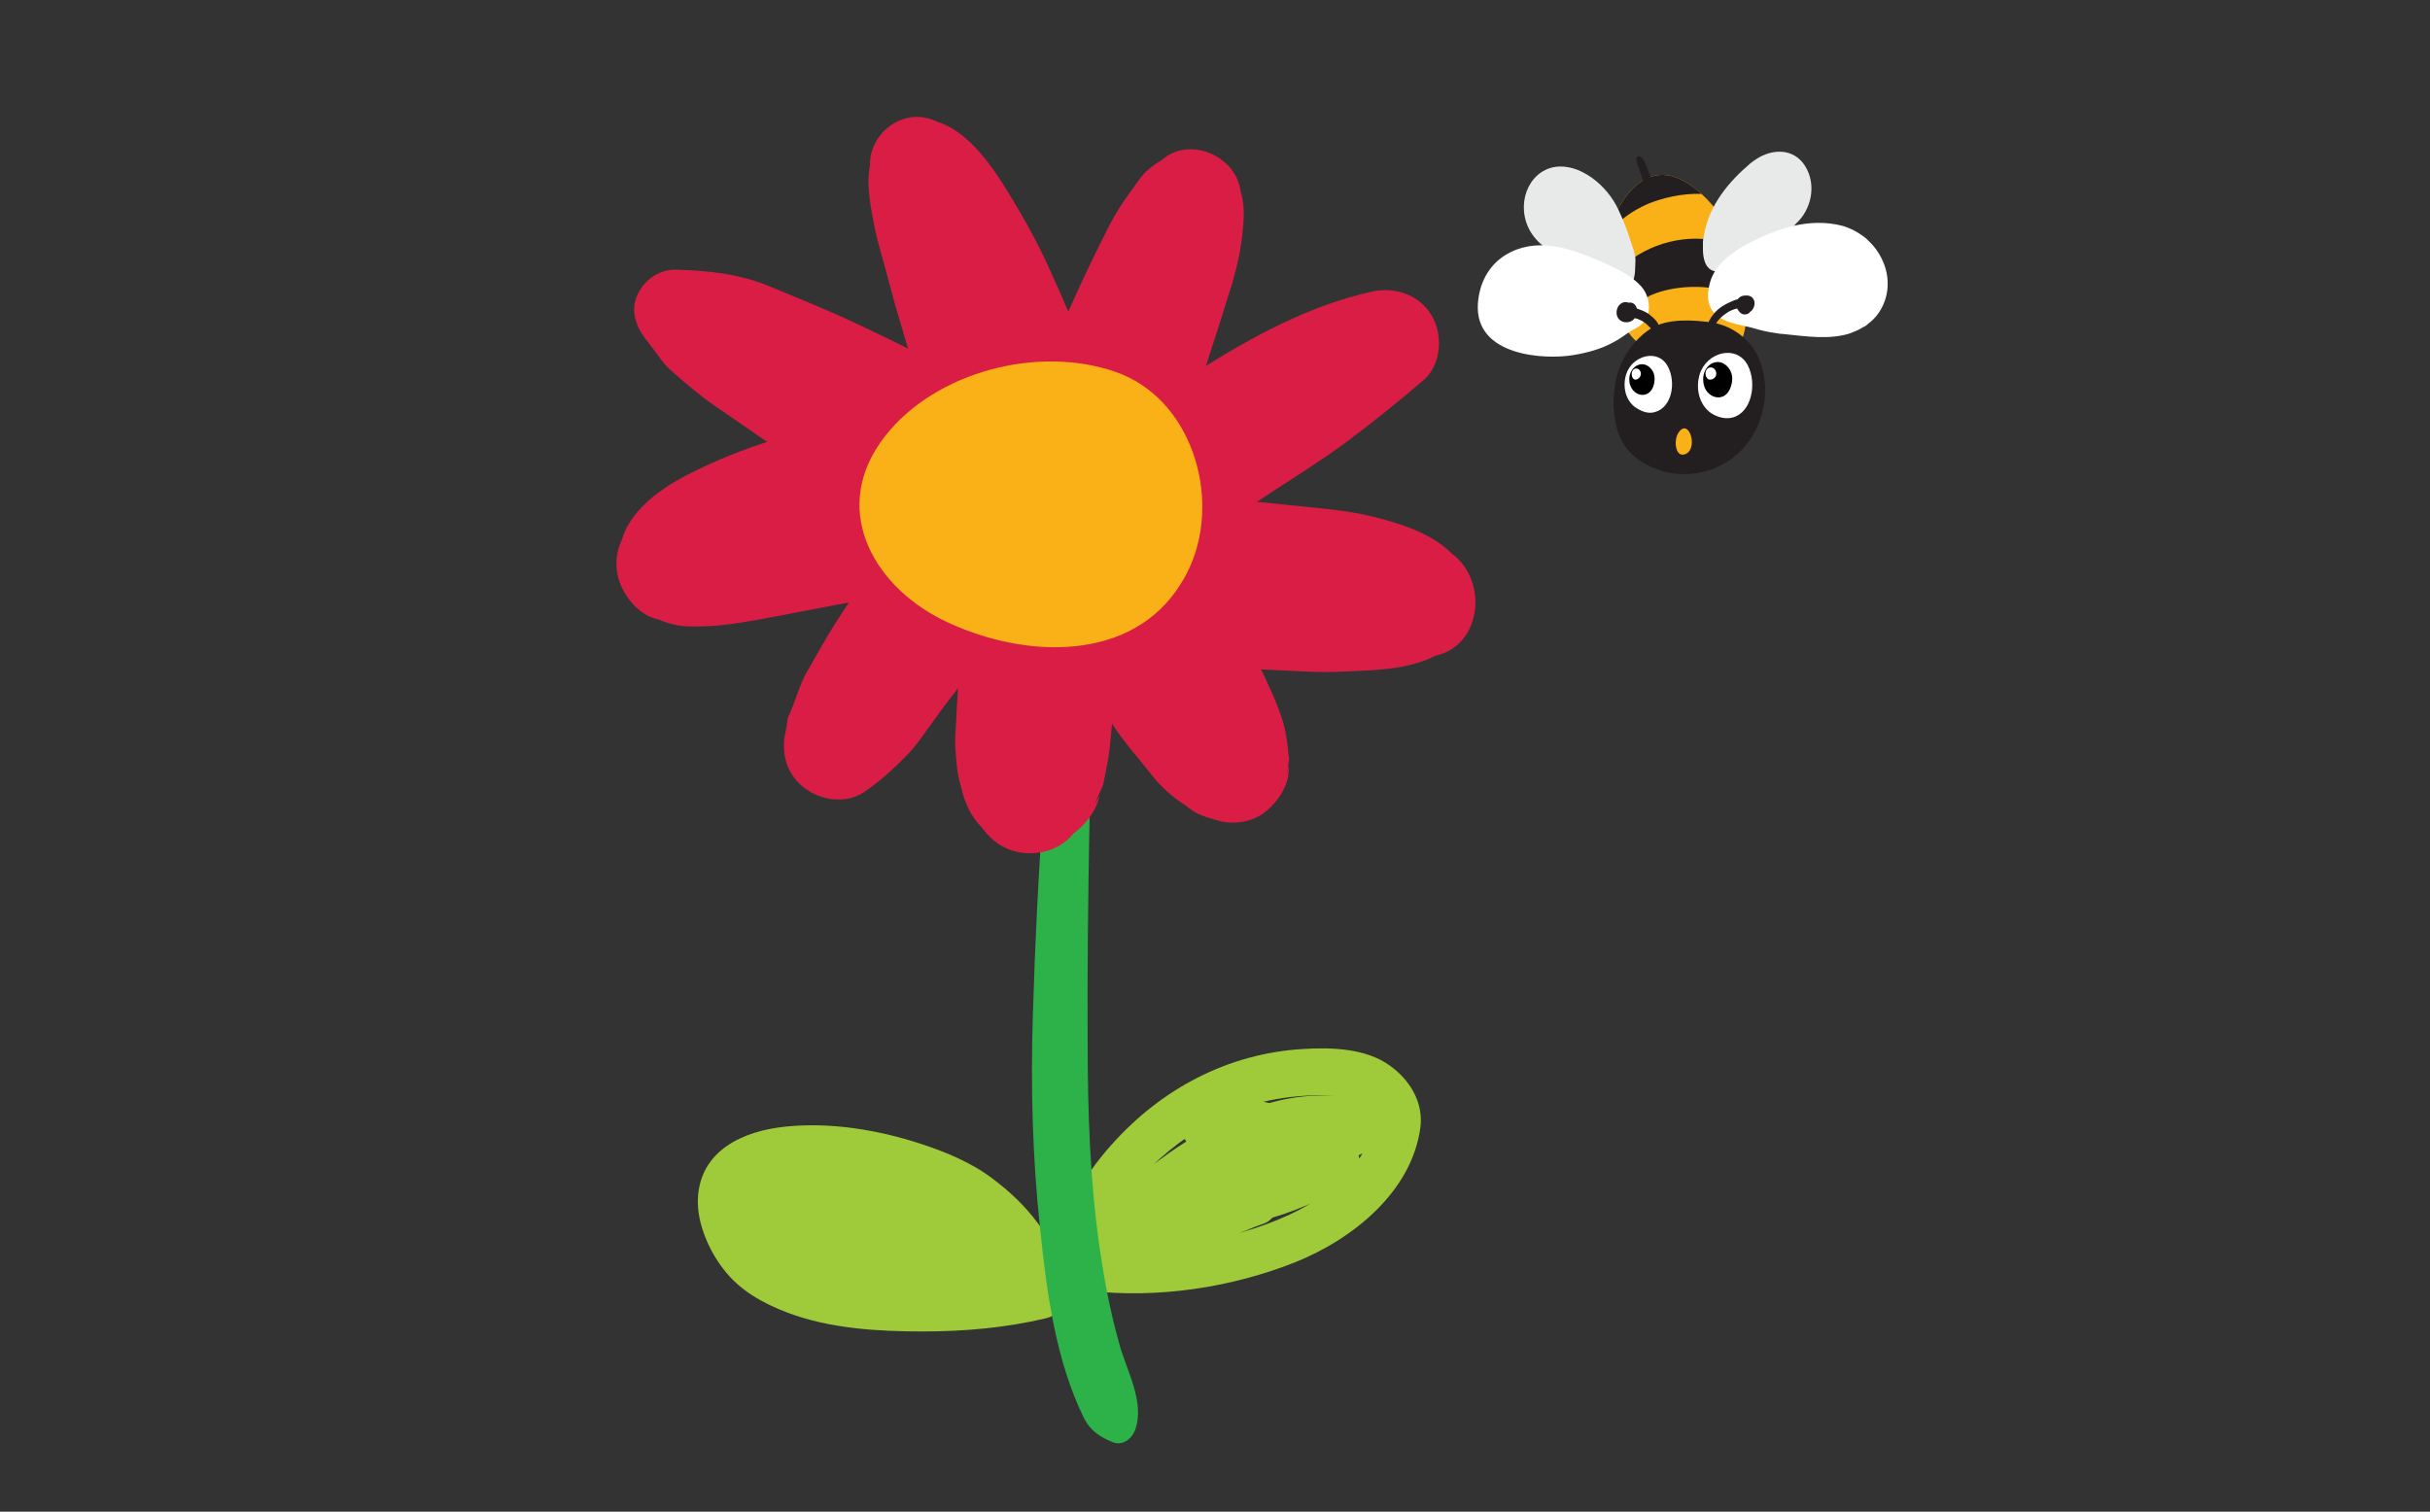 <?xml version="1.0" encoding="utf-8"?>
<!-- Generator: Adobe Illustrator 22.0.1, SVG Export Plug-In . SVG Version: 6.00 Build 0)  -->
<svg version="1.1" id="Calque_1" xmlns="http://www.w3.org/2000/svg" xmlns:xlink="http://www.w3.org/1999/xlink" x="0px" y="0px"
	 viewBox="0 0 532.4 331.3" style="enable-background:new 0 0 532.4 331.3;" xml:space="preserve">
<rect x="0" y="0" width="532.4" height="331.3" fill="#333333" stroke="none"/>
<style type="text/css">
	.st0{fill:#9FCB3A;}
	.st1{fill:#2DB24A;}
	.st2{fill:#DA1D45;}
	.st3{fill:#FAB017;}
	.st4{fill:#231F20;}
	.st5{fill:#E8EAEA;}
	.st6{fill:#FFFFFF;}
</style>
<g>
	<path class="st0" d="M282.1,258.1c-8.5-2.1-19,3.6-25.7,8.4c-3,2.2-2.3,7.7,2,7.5c6.7-0.2,12.2-3.7,18.4-5.8
		c4.3-1.5,3.7-8.1-1.1-8.1c-4.5,0-9-0.2-13.5-0.3c0.7,2.7,1.5,5.5,2.2,8.2c6.8-4.7,10.7-12.5,17.4-17.1c3.3-2.3,2.8-7.1-1.1-8.4
		c-4.9-1.6-9.6-2.1-14.7-2.1c0,3.1,0,6.2,0,9.3c0.6,0,1.3,0,1.9,0c-0.4-3-0.8-6.1-1.2-9.1c-3.7,1.5-11.1,5.2-6.2,10.2
		c1,1.1,2.5,1.6,3.9,1.9c0.9,0.2,1.8,0.3,2.7,0.4c0,0,2.4,0.8,1.4,0.2c1.8,1,4.4-0.3,4.2-2.4c-0.1-2.2-0.8-3.9-2.6-5.3
		c-0.9-0.7-1.7-1.2-2.8-1.6c-0.3-0.1-0.6-0.2-0.9-0.3c-2.2-0.8,1.3,0.5,1.8,2.5c0,0.8,0,1.6,0,2.5c-1.9,2.1-2.3,2.7-1.2,1.9
		c0.7-0.4,1.4-0.7,2.1-1c4.6-1.9,4.4-9.1-1.2-9.1c-0.6,0-1.3,0-1.9,0c-6,0-6,9.3,0,9.3c4.4,0,8.1,0.4,12.2,1.7
		c-0.4-2.8-0.7-5.6-1.1-8.4c-6.7,4.8-10.5,12.7-17.2,17.5c-3.4,2.4-2.4,8.2,2.2,8.2c4.5,0,9-0.2,13.5-0.3c-0.4-2.7-0.7-5.4-1.1-8.1
		c-5.3,1.9-10.5,5.5-16.2,5.7c0.7,2.5,1.4,5,2,7.5c3.7-2.7,7.7-4.9,12-6.5c3.8-1.4,7.5-2.2,10.6-5
		C284.4,260.9,283.7,258.5,282.1,258.1L282.1,258.1z"/>
	<path class="st0" d="M229.9,278.3c0.3-1.6,0.9-3.5,0.5-5c-0.5-1.8-1.9-3.7-3-5.2c-2.8-3.8-6.1-6.9-9.8-9.7
		c-4.7-3.6-10.5-6-16.1-7.8c-9.2-3-19.6-4.7-29.3-3.7c-9.3,0.9-18.9,5.2-19.3,15.9c-0.2,5.2,2.4,11.2,5.5,15.2
		c3.6,4.8,8.7,7.6,14.2,9.7c9.3,3.5,19.8,4.1,29.6,4.1c9,0,18.2-0.8,27-2.9c4.5-1.1,4.9-6.2,2.5-9.3c-8.5-10.6-20.6-17.6-33.2-21.6
		c-11.9-3.8-25.9-4.9-37.3,1.1c-2.6,1.4-4,5.6-2.1,8.1c12.6,17,37.8,17.9,57,20.2c2.6,0.3,5.1-2,5.7-4.3c0.8-2.7-0.5-5.1-2.7-6.7
		c-15.1-10.8-33-24-52.6-17.9c-4.5,1.4-6.2,8.4-1.4,10.7c8.9,4.3,18,6.9,27.9,6.6c3.7-0.1,5.9-5.8,2-7.5c-7.9-3.5-16.3-5.5-24.1-9.3
		c-0.5,3.6-0.9,7.2-1.4,10.7c16-5,31.4,8.1,43.5,16.7c1-3.7,2-7.3,3-11c-8.5-1-16.9-1.9-25.3-3.8c-7.5-1.7-17-4.5-21.5-10.6
		c-0.7,2.7-1.4,5.4-2.1,8.1c8.4-4.5,19.8-2.7,29,0.2c10.4,3.3,20.7,9.3,27.5,17.9c0.8-3.1,1.6-6.2,2.5-9.3c-10.5,2.6-22,3-33.4,2.2
		c-5.9-0.4-11.7-1.4-17.2-3.4c-4.6-1.6-7.4-3.9-9.5-7.8c-0.7-1.2-0.9-1.7-1.3-2.8c-0.2-0.5-0.3-1.1-0.5-1.6c0-0.2-0.3-1.9-0.1-0.5
		c-0.1-0.5,0.1-3.1-0.1-1.6c0.1-0.4,0.2-0.8,0.3-1.1c0.3-0.9-0.6,1,0.2-0.4c0.7-1.1-0.8,0.9,0-0.1c0.3-0.3,0.5-0.5,0.8-0.8
		c-1.1,1,0.8-0.4,1.2-0.7c0.2-0.1,1.5-0.7,0.3-0.1c0.4-0.2,0.9-0.3,1.3-0.4c1.1-0.3,2.2-0.6,3.3-0.8c1.7-0.3-1.1,0.1,0.6-0.1
		c0.5-0.1,1.1-0.1,1.6-0.1c1.1-0.1,2.2-0.1,3.4-0.1c2.6,0,5.1,0.2,7.6,0.4c1.6,0.2,3.9,0.6,6.2,1c2.4,0.5,4.7,1.1,7.1,1.8
		c0.8,0.2,1.6,0.5,2.4,0.8c0.4,0.1,2.9,1.1,1.8,0.6c2.8,1.2,5.6,2.5,8.2,4c3.1,1.9,5.9,4.3,8.4,6.9c1,1.1,2.1,2.2,3,3.4
		c1.3,1.7,2.8,2,4.7,2.8C227.7,280.2,229.5,279.9,229.9,278.3L229.9,278.3z"/>
	<path class="st0" d="M238.5,278.6c3.9-14.2,14-25.4,26.7-32.6c6.7-3.8,13.8-5.5,21.4-5.9c3.1-0.2,6.2,0,9.3,0.8
		c1.2,0.3,1.8,0.6,2.8,1.1c0,0,1.4,1,0.7,0.4c0.2,0.1,1.4,1.5,0.9,0.8c0.3,0.4,0.5,0.8,0.7,1.2c-0.5-0.9,0.1,0.4,0.1,0.6
		c0.4,1.4,0-1,0.1,0.6c0,0.5,0,1-0.1,1.6c-0.1,1.3-1.7,4.3-2.9,6.1c-3.8,5.9-9.6,10.1-15.9,13c-13,6-29.1,8-43.2,6.3
		c1.5,2.6,3,5.2,4.5,7.8c5.7-9,14.3-16.3,23.2-21.9c8.9-5.5,20-10,30.4-6.4c-0.4-3.2-0.8-6.4-1.3-9.7c-15.9,7.9-32.2,15.1-48.1,23.1
		c-5.4,2.7-1.6,11.4,4.1,9.7c14.4-4.2,27.9-11.2,42.3-15.4c-1.4-3.2-2.7-6.5-4.1-9.7c-2.9,1.9-6.1,3.4-9.1,5.2
		c-3.4,2.2-6,4.1-8.5,7.3c-1.9,2.5,1.2,5.5,3.8,4.9c6.7-1.6,13.3-4.5,19.1-8.3c4.9-3.2,1.9-11.5-4.1-9.7
		c-14.4,4.2-27.9,11.2-42.3,15.4c1.4,3.2,2.7,6.5,4.1,9.7c15.9-7.9,32.1-15.1,48-23.1c4.4-2.2,2.7-8.3-1.3-9.7
		c-12.8-4.4-26.7,0.4-37.8,7.1c-10.8,6.4-20.9,15.5-27.7,26.2c-2.3,3.7,0.8,7.4,4.5,7.8c14.8,1.7,30.9-0.7,44.8-6.2
		c12.6-5,25.7-15.4,27.6-29.6c0.7-5.5-2.3-10.4-6.6-13.5c-5.3-3.9-13-4.1-19.2-3.7c-16.4,1-30.9,8.7-41.8,20.9
		c-6.5,7.2-12.3,17-11.8,27C232.1,281.4,237.5,282.3,238.5,278.6L238.5,278.6z"/>
	<path class="st1" d="M233.2,131.6c-4,30-6,60.5-6.9,90.8c-0.5,15.6-0.1,31.4,1.6,47c1.4,13.7,3.4,28.8,9.6,41.4
		c1.4,2.8,3.6,4.2,6.4,5.3c2.1,0.8,4.1-0.8,4.8-2.7c2.2-6.2-1.9-13-3.5-19c-1.9-6.7-3.2-13.6-4.2-20.4c-2.2-15.1-2.7-30.4-2.7-45.6
		c-0.1-16.1,0.1-32.2,0.4-48.3c0.3-14.5,0.9-29.2-0.6-43.7c-0.2-1.5-0.3-3.1-0.6-4.6C237.1,128.9,233.6,128.9,233.2,131.6
		L233.2,131.6z"/>
	<path class="st2" d="M141.6,74.5c0.2,0.3,2.8,3.6,1.4,1.8c1.2,1.6,2.3,3.3,3.8,4.7c3,2.7,6.3,5.5,9.6,7.8c5.5,3.8,11,7.5,16.4,11.4
		c5.5,3.9,11.2,7.5,16.8,11.4c5.4,3.8,10.6,8,16.5,11.1c7.2,3.9,16.1,3.1,22.1-2.8c6.4-6.4,7.8-19.5,0-25.7
		c-11.6-9.3-25.3-16-38.7-22.4c-6.8-3.3-13.8-6.1-20.8-9c-6.6-2.8-13.6-3.5-20.6-3.7c-3.2-0.1-6.3,1.8-7.9,4.5
		C137.9,67.3,139,71.2,141.6,74.5L141.6,74.5z"/>
	<path class="st2" d="M190.6,36.2c0,0.4,0,0.8,0,1.1c0.5-1.9,1-3.7,1.5-5.6c-2.2,4.9-2.1,8.6-1.3,13.7c0.5,2.8,1,5.7,1.8,8.5
		c1.7,5.9,3.1,11.8,4.9,17.6c3.8,12.6,7.2,25.5,12.5,37.6c3.2,7.4,13.5,10.4,20.8,8.4c9.9-2.7,15.2-12.9,12.8-22.6
		c-1.3-5.4-3.5-10.7-5.4-15.9c-2.4-6.8-5.2-13.4-8.2-19.9c-2.5-5.6-5.4-10.8-8.6-16.1c-3.7-6.1-9.3-14.7-16.8-16.5
		c1.6,1,3.3,1.9,4.9,2.9c-0.3-0.2-0.6-0.5-1-0.7c-3.1-2.4-6.3-3.8-10.3-2.7C193.8,27.3,190.5,31.5,190.6,36.2L190.6,36.2z"/>
	<path class="st2" d="M253.8,35.8c-0.3,0.3-0.5,0.6-0.8,0.9c2.6-1.1,5.2-2.1,7.8-3.2c-4,0.3-6.6,1.3-9.6,4c-1.3,1.2-2.6,3.3-3.7,4.8
		c-1.8,2.4-3.2,4.7-4.6,7.4c-2.9,5.7-5.7,11.5-8.3,17.4c-2.6,5.6-5.1,11.2-7.6,16.8c-3.5,7.8-8.3,15.8-5.4,24.6
		c3.2,9.8,14.9,15.9,24.4,9.9c5.3-3.3,8.3-7.4,10.1-13.3c0.7-2.4,1.5-4.8,2.3-7.2c1.9-5.8,3.8-11.6,5.7-17.4c2-6.1,4-12.3,5.9-18.5
		c1.1-3.8,1.9-7.5,2.3-11.5c0.5-5.3,0.3-9.5-3.6-13.8c1.1,2.6,2.1,5.2,3.2,7.8c0-0.4,0-0.8,0-1.2C272,34.3,260,29,253.8,35.8
		L253.8,35.8z"/>
	<path class="st2" d="M300.6,63.9c-13.9,3.1-26,9.8-37.9,17.2c-5.4,3.4-10.8,6.8-16.2,10.2c-6.5,4.1-14.7,7.8-18.3,14.9
		c-4.9,9.9,1,21.7,12.6,21.9c8.1,0.2,14.4-4.8,20.8-9c5.6-3.7,11.2-7.5,16.8-11.1c5.5-3.6,11.1-7.1,16.4-11
		c5.9-4.4,11.5-8.9,17.1-13.7c3.9-3.4,4.3-9.8,1.8-14.1C311,64.6,305.7,62.8,300.6,63.9L300.6,63.9z"/>
	<path class="st2" d="M317.1,120.7c-0.4-0.2-0.8-0.4-1.2-0.7c1.6,1.6,3.2,3.2,4.7,4.7c-3.7-6.8-12.4-9.6-19.5-11.4
		c-6.4-1.6-13.1-2-19.6-2.7c-9.8-1-19.6-2-29.4-3.3c1.7,0.2,3.4,0.5,5.1,0.7c-0.8-0.1-1.5-0.2-2.3-0.3c-4.3-0.7-7.3-1-11.7-0.1
		c-6.3,1.3-11.6,7.2-13.2,13.2c-2.3,8.2,1.4,17,8.7,21.4c5.9,3.5,14.1,3.6,20.9,4c5.5,0.3,11,0.4,16.6,0.5
		c5.9,0.2,11.9,0.8,17.8,0.5c8.3-0.4,18.4-0.3,24.6-6.5c-1.9,1.1-3.9,2.3-5.8,3.4c0.4-0.1,0.8-0.2,1.3-0.3
		C325.2,141.7,326.2,126,317.1,120.7L317.1,120.7z"/>
	<path class="st2" d="M282.3,167.8c-0.1,0.8-0.3,1.5-0.4,2.3c0.2-1.4,0.4-2.8,0.6-4.2c-0.2,1.8-0.9-9.7-0.4-2
		c-0.2-3.1-0.9-5.8-2-8.6c-1.8-4.8-4.3-9.4-6.4-14.1c-1.7-3.8-3.8-7.4-5.6-11.2c-0.4-0.8-0.8-1.7-1.1-2.6c3.4,7.9-1.8-4.5-1.4-3.3
		c-1.8-4.3-4.5-7.1-8.3-9.9c-9.2-6.6-22.9,0.2-25.5,10.4c-3,11.6,5.5,23.8,11.4,33.3c2.7,4.4,6.3,8.3,9.5,12.4
		c1.7,2.2,4.4,4.5,6.7,6c2.4,1.5-2.6-2.3-0.4-0.5c1.7,1.7,3.7,2.9,6.1,3.5c1.2,0.4,0.8,0.2-1.3-0.7c3.9,2.2,8.6,2.3,12.5,0
		C279.6,176.4,282.8,172,282.3,167.8L282.3,167.8z"/>
	<path class="st2" d="M238.4,177.4c0.2-0.4,0.3-0.7,0.5-1.1c-1.2,2-2.3,4-3.5,5.9c0.2-0.2,0.4-0.4,0.6-0.7c-2.1,1.2-4.2,2.5-6.3,3.7
		c0.1,0,0.2-0.1,0.4-0.1c4.9-1.1,9.9-5.9,10.8-10.8c-1.4,2.9-1.2,2.1,0.8-2.3c0.2-1.2,0.5-2.4,0.7-3.6c0.7-3.1,0.9-6.3,1.2-9.4
		c0.1-0.8,0.2-1.6,0.3-2.5c-0.6,4.9-0.1,0.7,0.1-0.3c0.3-2.4,0.7-4.8,1.1-7.1c0.7-3.9,1.4-7.7,2-11.6c0.9-5.1,2.5-10.6,1.8-15.8
		c0-3.1-0.8-5.9-2.3-8.6c-2.2-3.8-5.9-6.7-10.2-7.8c-7.2-2-15.5,1.2-19.2,7.8c-5.1,9.2-5.6,21.1-6.7,31.3c-0.5,4.4-0.8,8.9-1,13.3
		c-0.1,2.1-0.3,4.1-0.2,6.2c0.1,1.2,0.2,2.5,0.3,3.7c0.4,3.7,1.2,5.8,2.6,9.2c-0.7-2.6-1.4-5.3-2.1-7.9c0,0.4,0.1,0.8,0.1,1.2
		c0.8,7,4.2,12.9,11.4,15c0.1,0,0.2,0.1,0.3,0.1c-2.1-1.2-4.2-2.5-6.3-3.7c0.2,0.2,0.4,0.4,0.6,0.7c-1.2-2-2.3-4-3.5-5.9
		c0.1,0.4,0.3,0.7,0.4,1.1c2,5.5,6.4,9.6,12.5,9.6C232.3,187,236.1,182.8,238.4,177.4L238.4,177.4z"/>
	<path class="st2" d="M189.3,173.6c3.5-2.4,6.4-5,9.4-8.1c2-2,3.6-4.5,5.3-6.8c0.6-0.8,1.2-1.6,1.8-2.5c0.5-0.7,3.4-4.5,0.8-1.1
		c1.9-2.4,3.7-4.8,5.5-7.3c2.2-2.9-2.1,2.6,0.2-0.2c0.6-0.8,1.3-1.6,1.9-2.4c2.7-3.3,5.6-6.4,8.4-9.6c5.6-6.3,6.2-15.7,0-21.9
		c-6.2-6.2-15.7-5.7-21.9,0c-6.9,6.3-12.3,14.6-17.3,22.3c-2.4,3.7-4.5,7.6-6.7,11.4c-1.3,2.3-2.1,5.1-3.1,7.6
		c-0.3,0.8-0.6,1.6-1,2.3c-0.5,4.1-0.6,4.6-0.2,1.6c-0.1,0.5-0.2,1-0.3,1.5c-0.9,4.1-0.1,8.2,3,11.3
		C178.7,175.3,185,176.5,189.3,173.6L189.3,173.6z"/>
	<path class="st2" d="M144.6,135.8c-2.1-1-2.6-1.2-1.4-0.6c2.8,1.5,5.4,2.1,8.5,2.1c2.9,0,5.2-0.1,8.2-0.5c3.7-0.5,7.4-1.2,11.1-1.9
		c7.5-1.4,15-3,22.5-4.1c-1.7,0.2-3.5,0.5-5.2,0.7c2.7-0.4,5.3-0.6,8-0.9c4.3-0.4,9.3-0.1,13.3-1.7c3.2-0.9,6-2.5,8.4-4.9
		c3.6-3.6,5.6-8.4,5.6-13.5c0-8.8-5.9-15.7-14-18.3c-7.5-2.5-16.6-0.4-24.2,0.7c-5.5,0.8-10.9,2-16.2,3.6
		c-6.2,1.9-12.1,4.3-17.9,7.2c-6.2,3.1-13.9,8.3-15.3,15.7c1.2-2,2.3-4,3.5-6c-0.2,0.2-0.4,0.5-0.6,0.7c-3,3.7-4.7,7.8-3.4,12.7
		C136.6,130.7,140.2,135.2,144.6,135.8L144.6,135.8z"/>
	<path class="st3" d="M257.6,129.6c1.2-1.7,2.3-3.5,3.2-5.6c6.7-15.2,0.3-36.7-16.4-42.5c-16.9-5.9-39.4-0.1-50.5,14.1
		c-12.1,15.5-3,32.3,12.3,40.1C223,144.1,246.2,145.5,257.6,129.6z"/>
</g>
<g>
	<g>
		<path class="st3" d="M352.7,50.7c0.4-1.6,1-3.3,1.8-4.9c3-5.6,7.5-9,13-6.8c1.9,0.8,3.7,2,5.3,3.5c3.3,3,6.2,7.3,8,11.7
			c0.6,1.4,1.1,2.9,1.5,4.3c0.7,2.7,1.1,5.4,0.9,8.2c-0.1,1.1-0.2,2.3-0.5,3.4c-0.6,2.8-0.7,5.1-2.9,6.5c-5,3.1-11.3,2.6-16.6,0.9
			c-3.6-1.2-6.1-3.5-7.7-6.8c-0.7-1.3-1.2-2.8-1.6-4.5c-0.4-1.7-0.8-3.3-1.1-5C352.1,57.6,351.9,54.1,352.7,50.7z"/>
		<path class="st4" d="M352.8,61.2c0.1-0.1,0.1-0.2,0.2-0.3c5.5-6.5,13.9-9.4,21.5-8.4c1.8,0.2,4.1,0.8,6.4,1.7
			c0.6,1.4,1.1,2.9,1.5,4.3c0.7,2.7,1.1,5.4,0.9,8.2c-4.8-4.3-12.8-4.4-18.3-3.1c-3.2,0.8-6,2-8.1,5.2c-0.4,0.5-0.9,1.2-1.4,1.9
			c-0.7-1.3-1.2-2.8-1.6-4.5S353.1,62.8,352.8,61.2z"/>
		<path class="st4" d="M352.7,50.7c0.4-1.6,1-3.3,1.8-4.9c3-5.6,7.5-9,13-6.8c1.9,0.8,3.7,2,5.3,3.5c-4.1-0.2-8.7,0.9-11.8,2.2
			C357.6,46.2,355,48.1,352.7,50.7z"/>
		<path class="st4" d="M358.5,35c0.1,0.8,0.6,1.9,0.9,2.8c0.3,1,0.6,2,1,3c0.5,1.2,1.9,0.5,1.6-0.8c-0.3-1-0.7-2.1-1.1-3.1
			s-0.7-2.2-1.6-2.6C358.8,34.1,358.4,34.5,358.5,35L358.5,35z"/>
	</g>
	<path class="st5" d="M358.3,57.6c-0.1,2.1,0.1,4.7-2.1,5c-1.4,0.2-2.9-1.1-4.2-1.5c-2.9-1-5.7-2.3-8.4-3.7
		c-2.9-1.6-6.2-3.3-8.2-6.5c-3.5-5.8-0.7-13.3,5.2-14.3c5.4-0.9,11.5,3.9,14,9.4c1.2,2.5,2.2,5.2,3,7.9
		C358.1,55.1,358.4,56.3,358.3,57.6z"/>
	<path class="st5" d="M373.1,54.6c0.1,8.7,7.9,3.7,11.5,1.6c2.8-1.6,5.6-3.6,7.9-6.1c0.3-0.4,0.7-0.7,1-1.1c3.3-3,4.6-8.4,2-12.6
		c-2.5-4-7.2-3.8-10.6-1.6c-0.5,0.3-1,0.7-1.4,1c-4.6,3.9-9.2,9.2-10.2,16c-0.1,0.5-0.2,0.9-0.2,1.3
		C373.1,53.8,373.1,54.2,373.1,54.6z"/>
	<path class="st6" d="M409.5,70.8c2.9-2.2,5.1-6.8,3.6-12c-0.6-2-1.7-3.9-3-5.3c-0.4-0.4-0.8-0.8-1.2-1.2c-1.7-1.4-3.5-2.3-5.2-2.8
		c-7.3-1.9-14.5,0.6-20.7,3.9c-3,1.6-7.3,4.3-8.4,8.7c-2.2,8.6,5.8,8.7,9.5,9.8c1.7,0.5,3.3,0.9,5,1.1c0.5,0.1,1.1,0.2,1.6,0.2
		c4.9,0.5,10,1.3,14.5-0.1c0.5-0.2,1-0.4,1.5-0.6s1-0.5,1.5-0.8C408.6,71.6,409,71.2,409.5,70.8z"/>
	<path class="st6" d="M344.8,77.8c-6.3,1.1-21.8,0.3-21-11.3c0.7-9.2,8-13.2,14.9-12.7c4.7,0.3,9.4,2.3,13.8,4.3
		c2.5,1.2,5.2,2.5,7.2,4.8c1.1,1.3,1.8,3.3,1.5,5.3c-0.5,2.7-2,3.3-3.8,4.3c-1.3,0.8-2.5,1.8-3.9,2.5
		C350.8,76.5,347.8,77.3,344.8,77.8z"/>
	<g>
		<path class="st4" d="M354.1,83c-0.9,4-0.8,8.7,0.7,12.5c1.8,4.4,5.8,6.7,9.6,7.8c9.2,2.5,19.8-2.7,22-14.3c0.9-4.6,0-9.9-2.8-13.4
			c-2.2-2.7-5.3-4.4-8.4-4.9c-4.1-0.6-9.8-1-13.5,1.3C358.2,74.2,355.1,78.4,354.1,83z"/>
		<g>
			<path class="st6" d="M379.6,91.5c4.2-1.1,5.4-7.5,3.3-11.5c-2.5-4.6-9-2.8-10.5,2c-1.1,3.6,0.2,7.4,3.1,8.9
				C377.1,91.7,378.5,91.8,379.6,91.5z"/>
			<path d="M378.7,80.6c-2.2-2.8-6-0.6-5.5,3.2c0.4,3.4,4.4,4.6,5.8,1.5C379.7,83.7,379.8,82,378.7,80.6z"/>
			<path class="st6" d="M376,81.6c-0.2-1.2-1.7-1.5-2.2-0.4c-0.4,0.9,0.1,2.1,1,2C375.5,83.1,376.2,82.5,376,81.6z"/>
		</g>
		<g>
			<path class="st6" d="M362.6,90.3c3.7-1,4.7-6.5,2.8-10c-2.1-4-7.8-2.4-9.1,1.7c-1,3.1,0.1,6.4,2.7,7.7
				C360.4,90.5,361.6,90.6,362.6,90.3z"/>
			<path d="M361.8,80.9c-1.9-2.4-5.2-0.5-4.8,2.8c0.4,2.9,3.8,4,5.1,1.3C362.7,83.6,362.7,82,361.8,80.9z"/>
			<path class="st6" d="M359.5,81.7c-0.2-1.1-1.5-1.3-1.9-0.3c-0.3,0.8,0.1,1.9,0.8,1.8C359,83.1,359.6,82.5,359.5,81.7z"/>
		</g>
		<path class="st4" d="M375.1,72.7c0.3-0.3,0.4-0.8,0.6-1.2c0.2-0.4,0.4-0.8,0.6-1.1c0.6-0.8,1.3-1.3,2-1.8s1.5-0.8,2.3-1
			c0.5-0.2,1.9-0.8,1.2-1.7c-0.6-0.7-1.8-0.1-2.5,0.2c-0.9,0.4-1.7,0.8-2.5,1.4s-1.4,1.3-2,2.2c-0.5,0.8-1,2-0.6,2.9
			C374.4,73,374.8,73,375.1,72.7L375.1,72.7z"/>
		<path class="st4" d="M363.6,71.9c-0.2-1.4-1.5-2.4-2.4-3.1c-0.6-0.4-1.2-0.7-1.8-0.9c-0.7-0.3-1.5-0.5-2.2-0.3
			c-0.6,0.2-0.8,1.3-0.2,1.7c0.5,0.3,1.2,0.4,1.8,0.6c0.5,0.2,1,0.4,1.5,0.8c0.9,0.6,1.5,1.5,2.3,2.2
			C363.2,73.3,363.7,72.5,363.6,71.9L363.6,71.9z"/>
		<path class="st4" d="M357.3,66.9c-0.3-0.7-1.1-0.8-1.7-0.6c-0.8,0.3-1.3,1-1.4,1.9c-0.2,1.9,1.5,2.8,2.9,2.3
			c0.7-0.2,1.2-0.8,1.5-1.6c0.3-0.8,0-1.8-0.6-2.3c-1.2-0.9-2.9,0.4-3.3,1.9c-0.1,0.6,0.2,1.2,0.8,1.2c0.7,0,1.8,0,1.8-1.1
			s-1.2-0.8-1.8-0.8c0.3,0.4,0.5,0.8,0.8,1.2c0-0.2,0.1-0.4,0.4-0.5c0.2-0.1,0.1-0.1,0.4-0.2c0,0,0.3,0,0.2,0c0.2,0-0.1-0.1,0,0
			c-0.1-0.1-0.1-0.1-0.1-0.2c0.1,0.2,0-0.1,0,0.1c0-0.1,0,0.2,0,0.2c0-0.1-0.1,0.1-0.1,0.1c0.1-0.1-0.1,0.1-0.1,0.1
			s-0.2,0.1-0.3,0.2c-0.5,0.2-1,0.2-1-0.5s1-0.7,1.4-0.7C357.2,67.6,357.4,67.2,357.3,66.9L357.3,66.9z"/>
		<path class="st4" d="M383.1,65.6c-0.2-0.3-0.4-0.5-0.8-0.5c-0.3,0-0.6,0.1-0.8,0.3c-0.5,0.4-0.7,1-0.6,1.8
			c0.2,1.7,2.4,1.7,3.1,0.6c0.4-0.6,0.6-1.5,0.2-2.2c-0.5-0.9-1.4-0.9-2.2-0.8c-0.7,0.1-1.3,0.6-1.5,1.3c-0.2,0.6-0.1,1.2,0.2,1.7
			c0.4,0.7,1,1.2,1.7,1.1c0.9,0,1.5-1,1.7-2c0.1-0.4,0-0.9-0.4-1.1s-0.8-0.3-1.2-0.1c-0.2,0.1-0.3,0.3-0.4,0.4c0,0.1,0,0.1,0,0
			c0,0.1-0.1,0.1-0.1,0.2c-0.5,0.5,0,1.6,0.6,1.3c0.1-0.1,0.3-0.1,0.4-0.2c-0.1,0.1-0.3,0-0.4,0c0.1,0.1,0.2,0.1,0.3,0.1
			c-0.1-0.4-0.2-0.7-0.4-1.1c0,0.1-0.1,0.3-0.1,0.4c0.1-0.3-0.2,0.3,0,0.1c0,0,0,0.1-0.1,0.1c-0.1,0.1,0.2-0.1,0,0
			c-0.1,0-0.2,0.1,0,0h-0.1c0.3-0.1-0.2-0.1,0.1,0c-0.1,0-0.3-0.1-0.1,0c-0.1,0-0.2-0.1-0.2-0.2c0.2,0.2,0,0-0.1-0.1s0-0.1,0,0.1
			c0,0,0-0.1-0.1-0.1c0-0.1-0.1-0.2,0,0.1v-0.1c0-0.1,0,0.2,0,0c0,0.3,0,0.2,0,0.1c0-0.2-0.1,0.2,0,0.1c0-0.1,0-0.1-0.1,0.1
			c0,0,0.2-0.2,0,0l0.1-0.1c0.2-0.1-0.2,0.1,0,0c0.3-0.1,0.5-0.2,0.8-0.1c-0.1,0-0.1,0,0,0c0.2,0.1-0.1-0.1,0,0c0.2,0.1-0.1-0.1,0,0
			s-0.1-0.2,0,0c0-0.1-0.1-0.2,0-0.1c0,0.2,0-0.2,0,0c0,0,0,0,0,0.1c0-0.2,0-0.2,0,0.1c0-0.3-0.1,0.1,0-0.2c0,0,0,0.1-0.1,0.1
			c-0.1,0.2,0.1-0.1,0,0c0,0-0.2,0.2,0,0.1c-0.1,0-0.1,0.1-0.2,0.1c0.1-0.1-0.1,0-0.1,0c-0.2,0.1,0.1,0-0.1,0c-0.1,0-0.1,0-0.2,0
			c-0.2,0,0.1,0-0.1,0c0,0-0.1-0.1,0,0c-0.1-0.1,0.1,0.1,0,0s0,0.1,0,0c0-0.2,0,0.2,0,0c0,0,0-0.2,0,0c0-0.1,0-0.1,0-0.2
			c0,0.1,0,0,0,0s0.2-0.2,0.1-0.1l0.1-0.1c0.1-0.1,0.2,0,0.3-0.1c0.1,0,0.2-0.1,0.3-0.2c-0.1,0.1-0.1,0.1,0,0.1
			C383.1,66.1,383.2,65.8,383.1,65.6L383.1,65.6z"/>
		<path class="st3" d="M369.5,99.4c2.6-1.5,0.4-8-1.8-4.5C366.6,96.6,367.1,100.7,369.5,99.4z"/>
	</g>
</g>
</svg>
